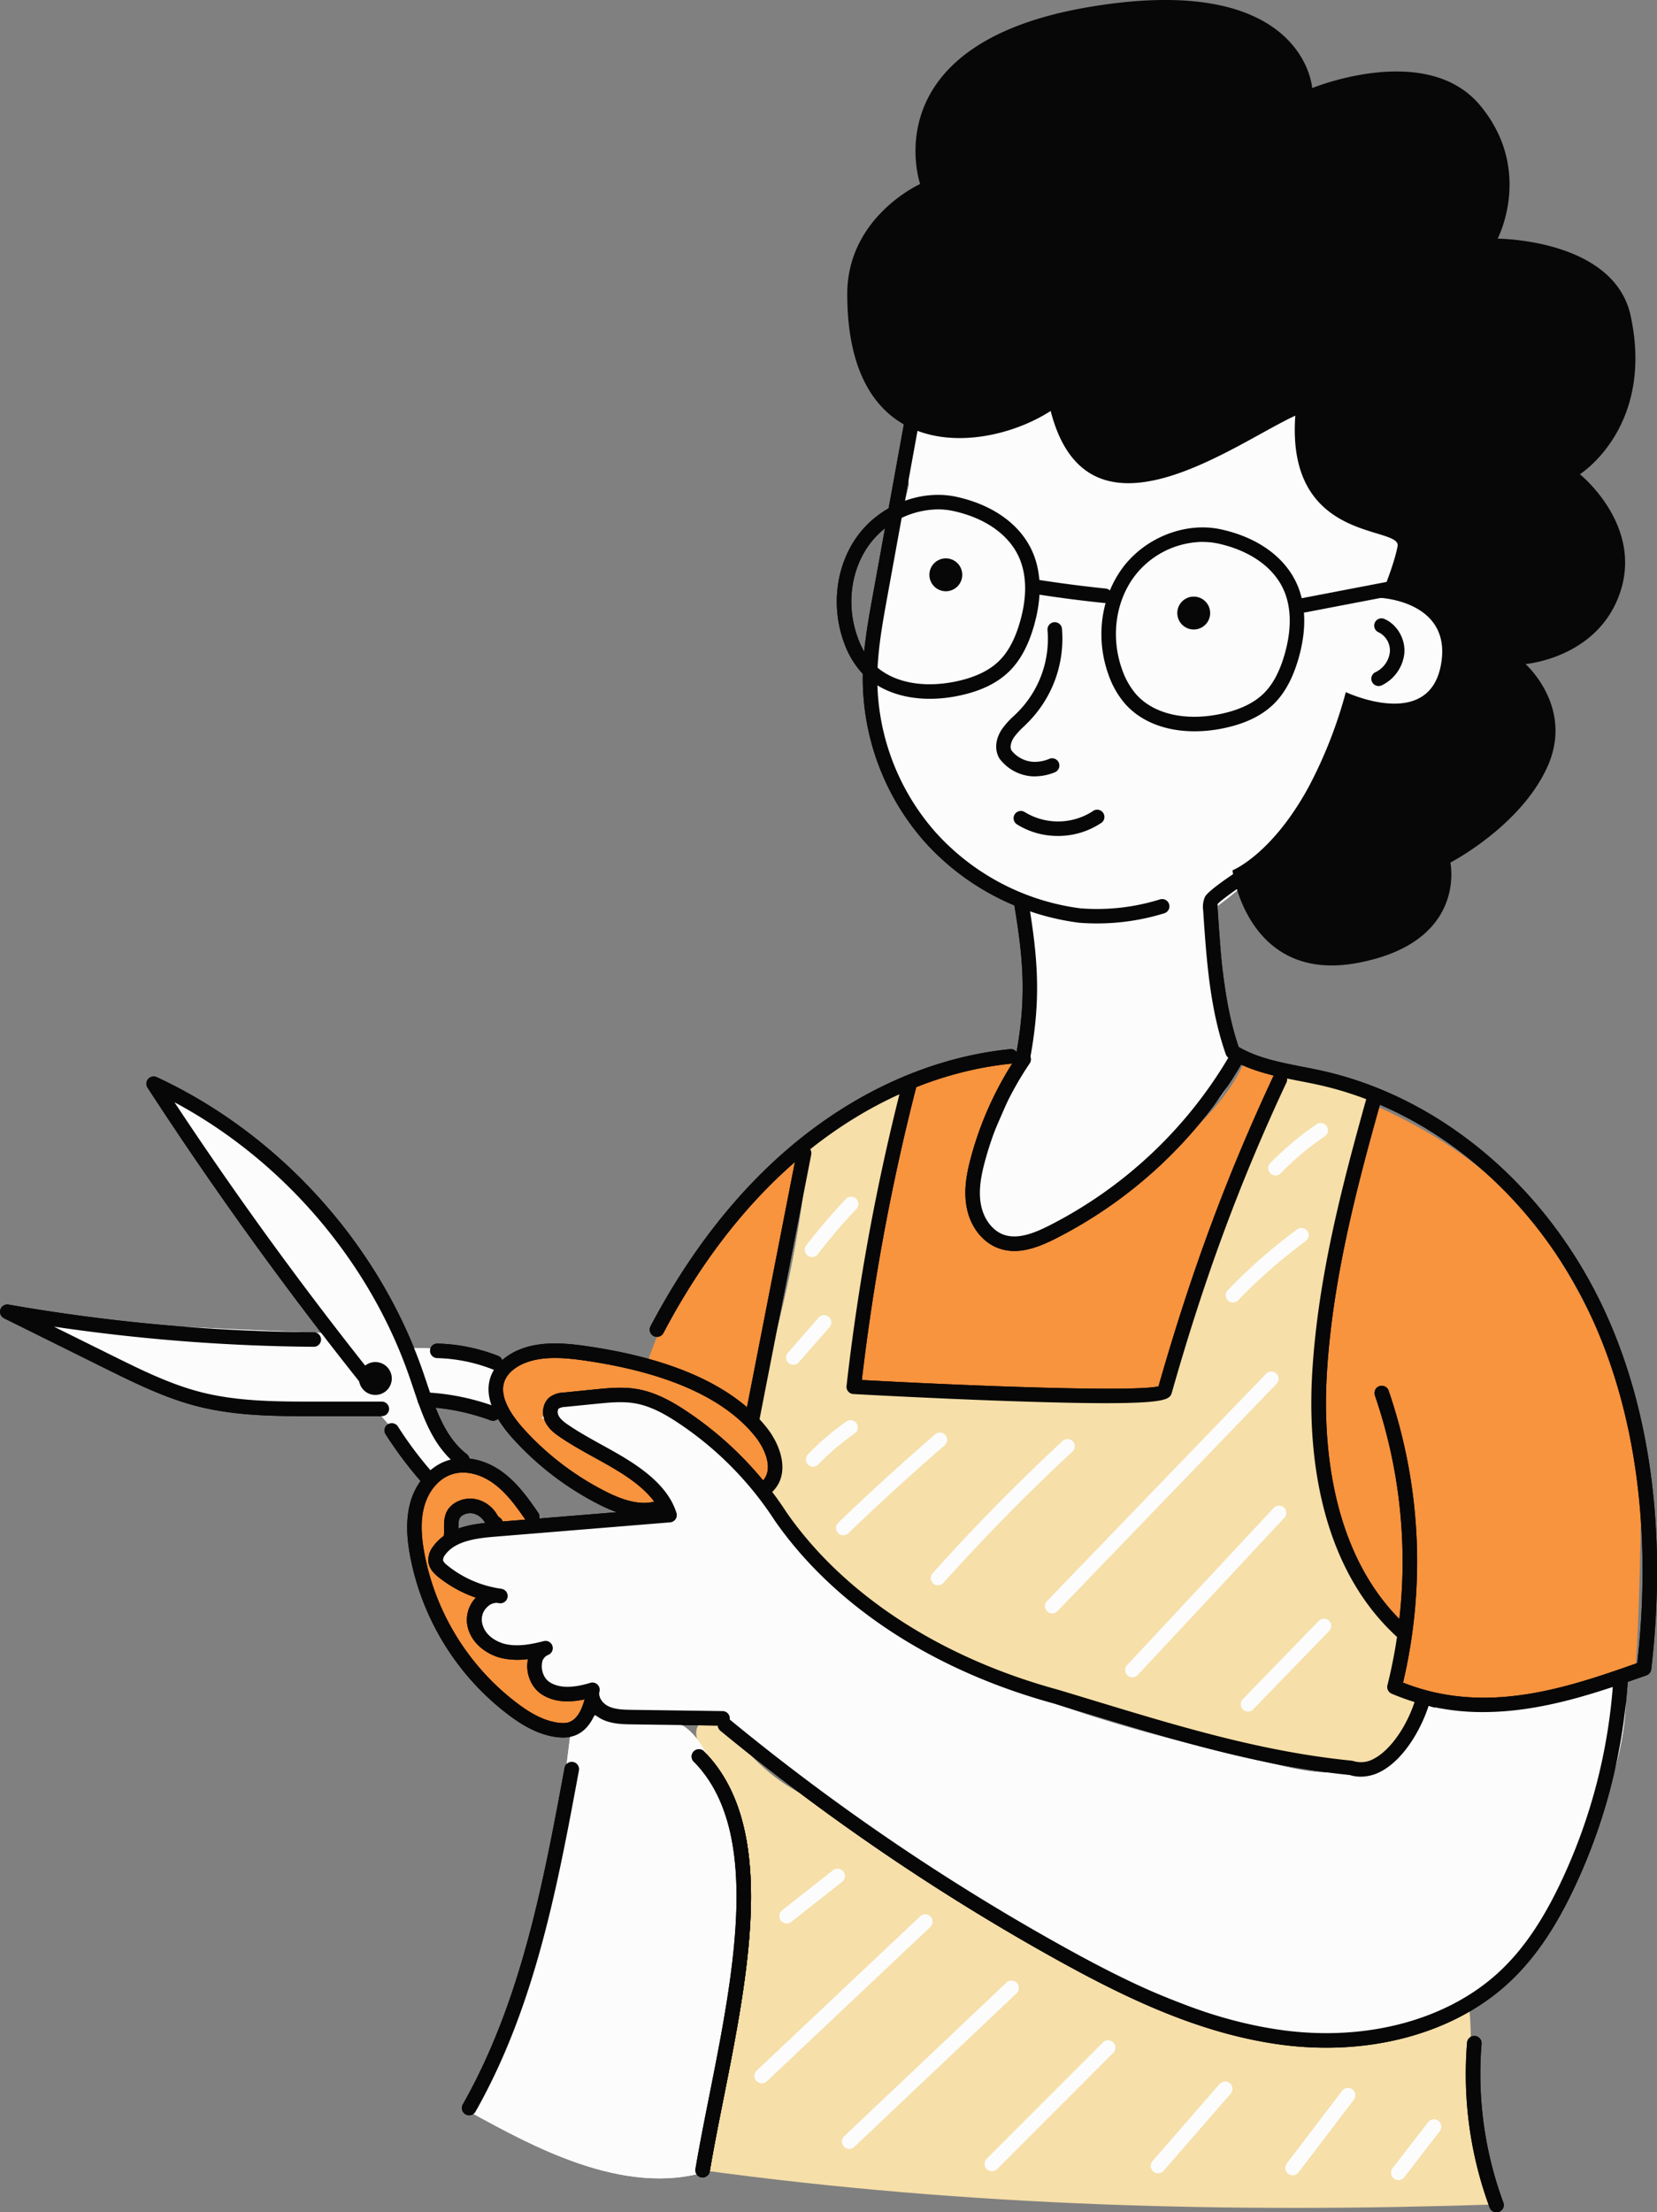 <svg xmlns="http://www.w3.org/2000/svg" width="809.24" height="1080" viewBox="0 0 809.24 1080"><rect x="0" y="0" width="809.24" height="1080" fill="#808080" stroke="none"/><g id="Слой_2" data-name="Слой 2"><g id="hairdresser_542863542"><g id="hairdresser_542863542-2" data-name="hairdresser_542863542"><path d="M496.33 435.67a162.19 162.19.0 0 1-10 115.07c-4.78 9.76-10.63 19.3-12.25 30s2.44 23.36 12.46 27.57c9.77 4.1 20.78-1.07 29.86-6.53a346 346 0 0 0 74.5-60.32c4.43-4.74 8.88-9.91 10.24-16.25.83-3.89.43-7.91.0-11.86q-3.63-35.29-7.25-70.59a168.39 168.39.0 0 0 66.34-100.93c15.3 13.44 42.84 8.07 52-10.13s-3-43.49-23-47.7c7-12.74 6.44-28.64 1.19-42.19s-14.75-25-25.14-35.16A211.84 211.84.0 0 0 542 148.36c-20.68-2.3-42.46-1.32-61 8.17-28.1 14.42-44.16 49-37 79.8-8.91 38.63-19 63.52-16.72 77.58C419.89 364.32 449.61 417.9 496.33 435.67z" fill="#fcfcfc"/><path d="M700.92 834c-.83-.65 1.28-1.44 1.46-.4.34 1.89-6.84-2.26-7.37-1.34-9.77 17-26.29 32.77-45.87 33-9 .08-18-2-26.78-4.07-41.83-9.83-83.85-19.74-123.7-35.81s-77.77-38.68-106.48-70.65c-15.52-17.28-28.24-37.14-45.61-52.55s-41.34-26.11-63.72-19.93a45.72 45.72.0 0 0-18.35 9.91c22.41 11.46 45.48 23.45 61.37 43-33.59 5.53-67.24 10.09-100.58 16.32-3.72.69-7.95 1.78-9.6 5.18a9.29 9.29.0 0 0-.36 6 18.68 18.68.0 0 0 15.92 14.14c5 1.08 9.43 2 13.89 2.87-5.88-.18-10.48 6.32-9.6 12.13s6 10.34 11.58 12.1 11.68 1.23 17.47.23a12.4 12.4.0 0 0 10 20.13c2.88-.06 5.79-1.13 8.59-.43 4.45 1.11 6.61 6 9.65 9.43 5.93 6.68 15.74 8.06 24.67 8.23A158.25 158.25.0 0 0 353 838.12c21.82 18.09 45.4 36.36 69 54.64 18.87 14.63 37.81 29.29 58.32 41.53 27.2 16.21 56.79 27.92 86.24 39.56 23.41 9.25 47.08 18.57 72 22.19s51.55 1 73-12.18c20.26-12.5 34-33.12 46.18-53.56 20.9-35 40-74.28 35.71-114.78-22 9.25-44.66 18.65-68.5 18.84C717 834.42 709 833.45 700.92 834z" fill="#fcfcfc"/><path d="M204.54 715c-6.56-9.11-12.89-18.39-22.71-28.38q-30.54-.23-61-2.34a157.43 157.43.0 0 1-23.53-2.91c-9.27-2.07-18.14-5.66-26.79-9.59A342.89 342.89.0 0 1 20.3 643.62C68.68 647 117.15 649.19 166 651c-8.31-5.83-15.15-13.47-21.71-21.22a568.15 568.15.0 0 1-66.36-97.35c53.87 25 98.41 70.39 120 125.69a151.13 151.13.0 0 1 48.81 6.7c-3.27 3-4.47 7.77-4.16 12.21s1.92 8.66 3.52 12.81l-39.41-6.39a63.21 63.21.0 0 0 17.27 28.81A13 13 0 0 1 212 719.77C207.06 719.67 202.31 716.38 204.54 715z" fill="#fcfcfc"/><path d="M279.23 841.41c-8.28 64.73-14.54 130.22-50.86 189 17.48 9.58 35.1 19.23 54.76 25.9s41.73 10.24 62.76 3.58C344.58 1037 351 1014.3 355 991.57c15.39-85.86-5.62-148.86-27.51-151.33-7.53-.85-9.73-3.82-18.1-7.86C306.15 836.09 284.82 837.24 279.23 841.41z" fill="#fcfcfc"/><path d="M218.07 716.76c-8.76 6.23-12.32 17.65-12.84 28.39-1.45 29.83 16 57.46 36.7 79 6.27 6.5 13.15 12.81 21.61 16s18.89 2.57 25.47-3.62c1.63-1.54 3.05-3.68 2.61-5.87-.5-2.42-3.14-3.85-5.6-4s-4.88.61-7.33 1c-6.1.87-12.84-1.24-16.46-6.23s-3.12-12.87 1.78-16.6c-6.07 2.52-13 3.49-19.25 1.46s-11.6-7.45-12.39-14 3.86-13.58 10.39-14.41c-5.71.62-11.63.6-17-1.42s-10.14-6.31-11.49-11.89 1.49-12.21 6.92-14.07a10.53 10.53.0 0 1 16.08-12.93c3.07 2.56 4.56 6.75 7.92 8.92 4.53 2.93 10.5 1.12 15.55-.78-3.53-9.57-9.45-18.55-18-24.07S222.29 713.76 218.07 716.76z" fill="#f8933e"/><path d="M327.56 736.14c-6.34 4.45-15 3.6-22.37 1.3-13.44-4.17-25.26-12.34-36.11-21.29-9.69-8-19-16.94-24.65-28.14-1.82-3.58-3.27-7.64-2.39-11.57s3.92-7 6.83-9.76 6-5.8 9.81-7.49a30.17 30.17.0 0 1 11.23-2.13c30.73-1.2 60 13 85.7 29.86 6.59 4.32 13.22 9 17.43 15.67s5.45 15.78 1 22.29a1.64 1.64.0 0 1-.68.65c-.59.21-1.18-.28-1.62-.72-13.27-13.59-27.59-26.6-44.68-34.89s-37.43-11.4-55.22-4.77a7.76 7.76.0 0 0-3.19 1.86 5.55 5.55.0 0 0-.44 6 14.07 14.07.0 0 0 4.31 4.65c8.65 6.69 18.72 11.27 28.27 16.61S319.71 726 327.56 736.14z" fill="#f8933e"/><path d="M369.76 683.79c5.88-24.87 11.17-50 15.87-75.17 2.31-12.37 5.26-24.62 7.59-37 .89-4.77 1.62-9.67 2.47-14.56-3.22 2.33-6.4 4.72-9.49 7.23A219.86 219.86.0 0 0 315 668.74c21-.33 38.34 13 54.67 27.16.32-2.16.7-4.31 1.06-6.47A6.75 6.75.0 0 1 369.76 683.79z" fill="#f8933e"/><path d="M608.55 516.54c-8 18.91-22.39 32.59-37.09 45a516 516 0 0 1-46.21 34.63c-9.94 6.63-22.06 13.14-33.27 9-8.22-3.05-13.6-11.43-15.16-20.06s.11-17.52 2.41-26c4.36-16 11.1-31.67 21.59-44.57a229.9 229.9.0 0 0-55.34 15c-1.53 12.34-5.66 24.83-8.27 36.66-3.31 15-6.12 30.14-8.87 45.25-3.84 21.07-8 42.3-9.43 63.69 25.36 2.09 50.74 4.05 76.17 5.21l4.52.19c11.1.16 22.2.34 33.3.61a229.5 229.5.0 0 1 32 .41 1062.68 1062.68.0 0 1 57.46-153.29 9.28 9.28.0 0 1 7-4.93C622.4 520.92 615.46 518.68 608.55 516.54z" fill="#f8933e"/><path d="M799 7e2c-3.18-16.94-10.15-32.92-17.59-48.47-10.8-22.56-22.88-44.85-39.67-63.4-18.88-20.86-42.65-35.8-68.32-47.6-9.86 30.18-19.61 61-26.45 92.23-.84 15.08-1.31 30.21-1.83 45.34-.4 11.76-.7 23.6-.29 35.39 1.56 9.68 3.3 19.32 5.46 28.91A151 151 0 0 0 663 777.82c4.13 8.17 11.3 14.31 15.95 22a7.68 7.68.0 0 1 5.63 7.23 115.79 115.79.0 0 1-1.67 18c17.48 8.4 37.78 9.85 57 7.18 20.21-2.81 39.58-9.78 58.77-16.7 1.59-21.78 2.09-45.11 2.58-68.44C801.62 731.37 801.94 715.5 799 7e2z" fill="#f8933e"/><path d="M342.72 1059.42q6.84-34.45 13.69-68.91c4.44-22.35 8.9-44.91 8.6-67.7s-5.74-46.14-19.39-64.4c-3.89-5.2-8.33-12.89-3.54-17.28 5.21-4.77 12.88 1.72 17.25 7.28 11 14 25.18 25.74 42.32 31.63l69.42 44.76c37.34 24.08 75.28 48.44 117.72 61.57s90.73 13.82 128.59-8.14c1.82 17 .5 34.15 1.15 51.23s3.45 34.64 13.11 46.67C602.64 1080.43 473.38 1077.29 342.72 1059.42z" fill="#f6dfa8"/><path d="M454.08 341.14c-14 0-26.15-4.7-33.86-13.45a44.24 44.24.0 0 1-8.05-14.1c-6.42-17.64-3.89-37.54 6.61-51.92 11-15.11 31-23 48.48-19.1h0c19.53 4.31 33.51 15.41 38.36 30.44 3.07 9.55 2.81 20.63-.78 32.92-2.78 9.53-6.71 16.68-12 21.86-6 5.83-14.14 9.73-25 11.93A69.54 69.54.0 0 1 454.08 341.14zm4-92.47a42.46 42.46.0 0 0-33.54 17.18c-9.13 12.5-11.31 29.86-5.68 45.31A36.91 36.91.0 0 0 425.55 323c8.44 9.58 23.71 13.23 40.86 9.76 9.35-1.89 16.57-5.27 21.45-10.05 4.41-4.3 7.74-10.44 10.17-18.77 3.19-10.91 3.47-20.58.83-28.75-4.05-12.58-16.13-21.94-33.13-25.69h0A35.26 35.26.0 0 0 458.06 248.67z" fill="#070707"/><path d="M583.3 357c-14 0-26.15-4.69-33.86-13.45a43.65 43.65.0 0 1-8.05-14.1C535 311.84 537.5 292 548 277.56c11-15.11 31-23 48.47-19.1h0c19.54 4.32 33.52 15.41 38.37 30.45 3.07 9.55 2.81 20.62-.78 32.92-2.79 9.53-6.72 16.68-12 21.86-6 5.83-14.14 9.73-25 11.92A68.8 68.8.0 0 1 583.3 357zm4-92.46a42.47 42.47.0 0 0-33.55 17.18c-9.13 12.5-11.3 29.86-5.67 45.31a36.67 36.67.0 0 0 6.71 11.83c8.44 9.59 23.71 13.24 40.85 9.77 9.36-1.89 16.58-5.27 21.46-10.05 4.41-4.3 7.73-10.45 10.17-18.77 3.18-10.91 3.46-20.58.83-28.75-4.05-12.58-16.13-21.94-33.14-25.7h0A35.79 35.79.0 0 0 587.28 264.57z" fill="#070707"/><path d="M535.67 450.8c-2.93.0-5.85-.11-8.75-.35a122.4 122.4.0 0 1-75.49-39.67 120.79 120.79.0 0 1-30.07-80.07c.1-13.65 2.55-27.13 4.92-40.18l16.26-89.46a3.55 3.55.0 0 1 7 1.27L433.26 291.8c-2.31 12.75-4.71 25.93-4.8 39a113.56 113.56.0 0 0 28.28 75.31 115.11 115.11.0 0 0 70.9 37.32 103.52 103.52.0 0 0 38.73-4.32 3.55 3.55.0 1 1 2.12 6.77A111 111 0 0 1 535.67 450.8z" fill="#070707"/><path d="M499.7 519.24a3.56 3.56.0 0 1-3.49-4.19c5.08-27.7 3.74-46-1-74.13a3.54 3.54.0 1 1 7-1.17c4.75 28.37 6.19 48 .95 76.58A3.55 3.55.0 0 1 499.7 519.24z" fill="#070707"/><path d="M673.26 334.9a3.55 3.55.0 0 1-1.55-6.74 12.45 12.45.0 0 0 7.06-9.77 9.93 9.93.0 0 0-5.43-9.69 3.55 3.55.0 1 1 2.85-6.5c6.2 2.72 10.26 9.79 9.65 16.81a19.67 19.67.0 0 1-11 15.54A3.5 3.5.0 0 1 673.26 334.9z" fill="#070707"/><path d="M724.41 835.8a112.14 112.14.0 0 1-44.81-9 3.53 3.53.0 0 1-2-4.13 249.91 249.91.0 0 0-6.18-141.6 3.55 3.55.0 0 1 6.7-2.33 257.16 257.16.0 0 1 7.09 142.68c40.39 16 79.58 2.74 114.41-9.55 7.26-64.88-.94-124.26-23.77-171.88-27.15-56.6-76.23-97.82-131.28-110.24-3.24-.72-6.51-1.37-9.79-2-11.82-2.32-24-4.72-34.64-11.23a3.58 3.58.0 0 1-1.49-1.85c-7.85-22.31-9.48-46.7-11.06-70.29a12.12 12.12.0 0 1 .91-6.59c1.65-3.2 15.24-12.13 16.19-12.6a3.55 3.55.0 1 1 3.18 6.34c-1.62.84-11.36 7.76-13.12 9.67a8.51 8.51.0 0 0-.08 2.7c1.52 22.69 3.09 46.13 10.26 67.21 9.26 5.37 19.94 7.46 31.21 9.68 3.35.65 6.69 1.31 10 2.05 57.15 12.9 108 55.55 136.11 114.1 23.67 49.36 32 110.89 24.17 178a3.54 3.54.0 0 1-2.34 2.93C780.51 826.15 753.18 835.8 724.41 835.8z" fill="#070707"/><path d="M505.42 379c-.37.0-.73.0-1.1.0a21.72 21.72.0 0 1-16.18-8.66c-2.52-4.12-2.05-9.45 1.06-14.18a38.57 38.57.0 0 1 6-6.71c.64-.62 1.28-1.23 1.9-1.85a50.79 50.79.0 0 0 14.48-40 3.54 3.54.0 0 1 7.06-.64 58 58 0 0 1-16.51 45.62c-.67.67-1.35 1.32-2 2a33.44 33.44.0 0 0-5 5.47c-1.28 1.95-2.12 4.67-1.11 6.34a14.69 14.69.0 0 0 10.66 5.52 18.4 18.4.0 0 0 7.93-1.52 3.55 3.55.0 0 1 2.68 6.57A26.14 26.14.0 0 1 505.42 379z" fill="#070707"/><path d="M516.66 408.09a37.49 37.49.0 0 1-20-5.65 3.55 3.55.0 1 1 3.8-6 31.19 31.19.0 0 0 33.07-.33A3.55 3.55.0 1 1 537.4 402 37.65 37.65.0 0 1 516.66 408.09z" fill="#070707"/><path d="M539.65 294.37h-.37c-11.26-1.16-22.64-2.64-33.82-4.4a3.55 3.55.0 1 1 1.1-7c11.06 1.74 22.31 3.21 33.45 4.35a3.55 3.55.0 0 1-.36 7.08z" fill="#070707"/><path d="M647.7 999.65a166.88 166.88.0 0 1-22.59-1.55c-40.42-5.53-77.23-23.71-111-42.52A1095 1095 0 0 1 351.79 844.84a3.55 3.55.0 0 1 4.51-5.48 1087.49 1087.49.0 0 0 161.29 110c33.14 18.48 69.22 36.32 108.48 41.69 41.9 5.73 82-5.29 107.2-29.48 11.32-10.86 20.82-25 29.87-44.53a271.78 271.78.0 0 0 24.77-97.3 3.55 3.55.0 1 1 7.08.45A278.83 278.83.0 0 1 769.58 920c-9.44 20.35-19.42 35.18-31.4 46.67C716 988 683.28 999.65 647.7 999.65z" fill="#070707"/><path d="M664.57 867.34a18.57 18.57.0 0 1-5.43-.82c-44.12-4.46-84.51-16.72-127.26-29.7l-17.16-5.19c-59-16.09-107.46-47.82-136.35-89.32a165.08 165.08.0 0 0-47.18-47.7c-5.93-3.92-13.05-8.11-20.94-9.5-6.16-1.09-12.71-.43-19.05.2l-15 1.5a7.68 7.68.0 0 0-3.22.75c-.73.57-.83 2.23-.2 3.49.92 1.86 3 3.37 4.87 4.65 5.12 3.47 10.7 6.56 16.1 9.55 4.39 2.42 8.92 4.92 13.26 7.66 13 8.21 20.45 16.37 23.36 25.68a3.54 3.54.0 0 1-3.1 4.59l-85.58 7c-9.2.75-19.43 2.11-24.31 8.9a4.14 4.14.0 0 0-1 2.55c.14 1 1.74 2.28 2.35 2.77a53.61 53.61.0 0 0 24.78 11 13 13 0 0 1 1.5.24 3.55 3.55.0 0 1-1.28 7l-1.08-.16a6.39 6.39.0 0 0-4.46 1.82 8.81 8.81.0 0 0-3 7.3c.74 5.8 6.44 9.73 11.41 10.94 6.25 1.51 13.15.13 19.08-1.42a3.55 3.55.0 0 1 2 6.79 4.83 4.83.0 0 0-3 4.25c-.48 3.4 1 7.13 3.51 8.86 4.45 3.07 11.21 3.24 20.1.51a3.55 3.55.0 0 1 4.47 4.33c-.73 2.65 1.6 5.7 4.18 7 3.41 1.73 7.87 1.79 11.81 1.85l44.17.61a3.55 3.55.0 1 1-.1 7.1l-44.17-.62c-4.48-.06-10.05-.14-14.92-2.61a15.41 15.41.0 0 1-7.89-9.68c-9 2-16.16 1.15-21.68-2.66-4.67-3.22-7.35-9.67-6.51-15.68.06-.43.13-.84.22-1.25a36 36 0 0 1-13-.5c-7.5-1.81-15.6-7.75-16.78-16.93a15.76 15.76.0 0 1 4.3-12.55 60.79 60.79.0 0 1-18.21-10c-2.05-1.64-4.46-3.95-4.94-7.29a10.57 10.57.0 0 1 2.31-7.7c6.65-9.25 18.71-11 29.49-11.84l80.7-6.56c-3.23-6-9.36-11.78-18.58-17.59-4.17-2.64-8.61-5.09-12.91-7.46-5.54-3.07-11.27-6.23-16.66-9.9-2.62-1.77-5.55-3.95-7.24-7.36-2.16-4.35-1.2-9.62 2.23-12.26a12.71 12.71.0 0 1 6.84-2.19l15-1.5c6.82-.68 13.87-1.39 21-.13 9.22 1.63 17.46 6.5 23.61 10.57a172 172 0 0 1 49.16 49.67c27.87 40 74.92 70.77 132.41 86.45 5.88 1.76 11.6 3.5 17.27 5.22 42.53 12.91 82.71 25.11 126.28 29.46a3.42 3.42.0 0 1 .77.17 12.68 12.68.0 0 0 10.17-1.19c8.22-4.33 16.63-16.62 20.44-29.88a3.55 3.55.0 1 1 6.82 2c-3.64 12.66-12.45 28.14-24 34.2A21.17 21.17.0 0 1 664.57 867.34z" fill="#070707"/><path d="M275.17 848.22h-.73c-10.68-.4-20-6.48-26-11a126.85 126.85.0 0 1-48.21-78c-1.21-6.63-2.48-16.54.26-26.07 2.8-9.71 9.71-17.43 18-20.14s18.57-.6 27.11 5.76c7.45 5.55 12.73 13.18 17.39 19.92a3.55 3.55.0 0 1-5.84 4c-4.34-6.29-9.27-13.42-15.79-18.27-6.69-5-14.42-6.74-20.67-4.7s-11.24 7.87-13.4 15.36c-1.78 6.16-1.81 13.42-.1 22.83a119.66 119.66.0 0 0 45.48 73.64c5.3 4 13.34 9.28 22 9.61 3.48.13 8.45-1.09 11.23-13.14a3.55 3.55.0 0 1 6.91 1.59C290 841.94 284.06 848.21 275.17 848.22z" fill="#070707"/><path d="M229.1 1032.65a3.45 3.45.0 0 1-1.74-.47 3.54 3.54.0 0 1-1.34-4.83C254.6 976.94 265.35 919 275.74 863a3.55 3.55.0 0 1 7 1.3c-10.5 56.61-21.36 115.16-50.53 166.6A3.54 3.54.0 0 1 229.1 1032.65z" fill="#070707"/><path d="M314.56 740.76c-6.53.0-14.09-2.21-22.59-6.61a145.58 145.58.0 0 1-42-32.44c-9.95-11.28-13.4-21.33-10.26-29.85 2.76-7.47 11-13.29 21.55-15.2 9.26-1.68 18.92-.47 27.24.79 40.76 6.17 69.55 19.29 85.57 39 7.92 9.74 12.07 24 2.47 32.42a3.55 3.55.0 1 1-4.67-5.35c6.05-5.28 2.53-15.41-3.31-22.59-14.87-18.29-42.17-30.56-81.12-36.46-7.76-1.17-16.72-2.3-24.92-.82s-14.26 5.56-16.15 10.67c-2.17 5.89.83 13.53 8.92 22.71a138.32 138.32.0 0 0 40 30.83c10.62 5.5 19.14 7.11 25.33 4.8a3.55 3.55.0 0 1 2.48 6.65A24.1 24.1.0 0 1 314.56 740.76z" fill="#070707"/><path d="M225.77 716.24a3.47 3.47.0 0 1-2.15-.73c-12.23-9.38-17.21-24.16-22-38.46q-.85-2.53-1.71-5C180.34 615.55 138 566.33 85.21 538.1 115.89 584.53 149 630 183.68 673.36a3.55 3.55.0 1 1-5.54 4.43c-37.58-47-73.27-96.36-106.07-146.79a3.55 3.55.0 0 1 4.47-5.16C136.39 553.58 185 607.35 206.59 669.69c.58 1.68 1.16 3.39 1.73 5.1 4.48 13.29 9.11 27 19.62 35.09a3.55 3.55.0 0 1-2.17 6.36z" fill="#070707"/><path d="M242 668.78a3.44 3.44.0 0 1-1.3-.24A79.89 79.89.0 0 0 213.47 663a3.55 3.55.0 0 1 .19-7.1 87.17 87.17.0 0 1 29.58 6 3.55 3.55.0 0 1-1.29 6.85z" fill="#070707"/><path d="M186.44 691.35H153.83c-19 0-38.73.0-57.75-4.92-15.54-4-30-11.15-43.93-18L2 643.56a3.55 3.55.0 0 1 2.18-6.68 905.09 905.09.0 0 0 149.06 13.49 3.55 3.55.0 0 1 0 7.1h0a913.75 913.75.0 0 1-126.95-9.84L55.29 662c13.64 6.74 27.73 13.71 42.57 17.54 18.14 4.69 37.37 4.69 56 4.69h32.61a3.55 3.55.0 0 1 0 7.1z" fill="#070707"/><path d="M209.89 726.28a3.54 3.54.0 0 1-2.64-1.18 192.81 192.81.0 0 1-18.91-24.89 3.55 3.55.0 1 1 6-3.81 185.75 185.75.0 0 0 18.21 24 3.55 3.55.0 0 1-2.64 5.92z" fill="#070707"/><path d="M240.78 693.58a3.51 3.51.0 0 1-1.23-.22 107.74 107.74.0 0 0-32.38-6.55 3.55 3.55.0 0 1 .33-7.09 114.46 114.46.0 0 1 34.5 7 3.54 3.54.0 0 1-1.22 6.87z" fill="#070707"/><path d="M220.28 753.78h-.45a3.55 3.55.0 0 1-3.07-4 24.83 24.83.0 0 0 .1-3.41c0-3-.08-6.48 2-9.56a11.28 11.28.0 0 1 3.36-3.14 14.15 14.15.0 0 1 11.16-1.56 15.84 15.84.0 0 1 8.86 6.49l.49.76a6.45 6.45.0 0 0 .92 1.27 3.55 3.55.0 0 1-3.1 6.39 9.51 9.51.0 0 1-3.83-3.89l-.38-.6a8.71 8.71.0 0 0-4.83-3.57 7.12 7.12.0 0 0-5.55.74 4.28 4.28.0 0 0-1.26 1.14c-.84 1.22-.82 3.18-.79 5.44a33 33 0 0 1-.16 4.4A3.56 3.56.0 0 1 220.28 753.78z" fill="#070707"/><path d="M320.84 652.64a3.54 3.54.0 0 1-3.13-5.2c19.48-36.93 43.35-67.15 70.94-89.82 31.73-26 68-41.78 104.79-45.46a3.55 3.55.0 0 1 .71 7.06c-35.43 3.54-70.36 18.72-101 43.89C366.29 585.17 343 614.66 324 650.75A3.54 3.54.0 0 1 320.84 652.64z" fill="#070707"/><path d="M343.15 1062.94a4 4 0 0 1-.6.0 3.56 3.56.0 0 1-2.91-4.09c1.9-11.27 4.25-23.13 6.75-35.67 12.09-60.85 25.81-129.82-7.79-163.41a3.55 3.55.0 0 1 5-5c36.28 36.28 22.17 107.22 9.73 169.81-2.49 12.49-4.83 24.3-6.71 35.47A3.55 3.55.0 0 1 343.15 1062.94z" fill="#070707"/><path d="M343.15 1062.94a4 4 0 0 1-.6.0 3.56 3.56.0 0 1-2.91-4.09c1.9-11.27 4.25-23.13 6.75-35.67 12.09-60.85 25.81-129.82-7.79-163.41a3.55 3.55.0 0 1 5-5c36.28 36.28 22.17 107.22 9.73 169.81-2.49 12.49-4.83 24.3-6.71 35.47A3.55 3.55.0 0 1 343.15 1062.94z" fill="#070707"/><path d="M730.83 1080a3.55 3.55.0 0 1-3.33-2.31 188.09 188.09.0 0 1-11-80.67 3.55 3.55.0 0 1 7.07.59 181 181 0 0 0 10.62 77.61 3.54 3.54.0 0 1-3.32 4.78z" fill="#070707"/><path d="M636.56 299a3.55 3.55.0 0 1-.67-7l55-10.54a3.55 3.55.0 1 1 1.33 7L637.28 299A3.88 3.88.0 0 1 636.56 299z" fill="#070707"/><path d="M495.42 610.7a22.55 22.55.0 0 1-7.66-1.3c-7.94-2.85-14-10.63-15.71-20.31-1.55-8.61.26-17.19 2.23-24.44A166.15 166.15.0 0 1 497 515.13a3.55 3.55.0 0 1 5.88 4 158.74 158.74.0 0 0-21.75 47.4c-1.77 6.49-3.4 14.1-2.1 21.32s5.65 12.92 11.12 14.89C497 605.18 505 602 512 598.5a214.77 214.77.0 0 0 88.57-83.3 3.55 3.55.0 1 1 6.14 3.56 222 222 0 0 1-91.53 86.08C509.11 607.87 502.31 610.7 495.42 610.7z" fill="#070707"/><path d="M684.2 799.62a3.52 3.52.0 0 1-2.4-.94c-40.07-37-42.85-96.34-40.95-128.39C643.6 624 655.34 579.09 667.12 537A3.55 3.55.0 1 1 674 539c-11.68 41.68-23.31 86.19-26 131.76-1.84 30.8.75 87.7 38.67 122.76a3.55 3.55.0 0 1-2.41 6.15z" fill="#070707"/><path d="M367.47 695.39a3.21 3.21.0 0 1-.68-.07 3.53 3.53.0 0 1-2.8-4.16l25.19-128.87a3.55 3.55.0 1 1 7 1.37L371 692.52A3.55 3.55.0 0 1 367.47 695.39z" fill="#070707"/><path d="M540.06 685c-11.39.0-26.93-.32-48.2-1.06-37.27-1.29-74.73-3.38-75.1-3.4a3.53 3.53.0 0 1-3.33-3.94 1081.37 1081.37.0 0 1 27.28-148.07 3.55 3.55.0 1 1 6.87 1.77A1076.15 1076.15.0 0 0 420.91 673.7c52.43 2.87 133.43 6 144.88 3.06 16-55.92 33.31-102.68 56-151.18a3.55 3.55.0 1 1 6.43 3c-22.69 48.47-40 95.2-56 151.53C571.21 682.78 570.35 685 540.06 685z" fill="#070707"/><path d="M513.86 787.63a3.55 3.55.0 0 1-2.55-6L618.45 670.51a3.55 3.55.0 0 1 5.11 4.92L516.42 786.54A3.57 3.57.0 0 1 513.86 787.63z" fill="#fcfcfc"/><path d="M553.06 818.86a3.56 3.56.0 0 1-2.6-6l71.65-76.8a3.55 3.55.0 0 1 5.19 4.84l-71.65 76.8A3.53 3.53.0 0 1 553.06 818.86z" fill="#fcfcfc"/><path d="M609.48 835.52a3.55 3.55.0 0 1-2.55-6l37-38.13a3.55 3.55.0 1 1 5.09 4.94l-37 38.13A3.57 3.57.0 0 1 609.48 835.52z" fill="#fcfcfc"/><path d="M384.21 938.93A3.54 3.54.0 0 1 382 932.6l24.74-19.44a3.55 3.55.0 1 1 4.38 5.58L386.4 938.18A3.52 3.52.0 0 1 384.21 938.93z" fill="#fcfcfc"/><path d="M372.05 1016.94a3.55 3.55.0 0 1-2.43-6.13l79.7-75.17a3.55 3.55.0 1 1 4.87 5.16L374.49 1016A3.53 3.53.0 0 1 372.05 1016.94z" fill="#fcfcfc"/><path d="M414.78 1049a3.54 3.54.0 0 1-2.44-6.12L491.45 968a3.55 3.55.0 1 1 4.88 5.15L417.22 1048A3.55 3.55.0 0 1 414.78 1049z" fill="#fcfcfc"/><path d="M484.44 1059.89a3.5 3.5.0 0 1-2.51-1 3.54 3.54.0 0 1 0-5l56.94-57a3.55 3.55.0 0 1 5 5l-56.94 57A3.54 3.54.0 0 1 484.44 1059.89z" fill="#fcfcfc"/><path d="M565.59 1060.89a3.55 3.55.0 0 1-2.68-5.88l32.71-37.59a3.55 3.55.0 1 1 5.36 4.66l-32.71 37.59A3.55 3.55.0 0 1 565.59 1060.89z" fill="#fcfcfc"/><path d="M631.31 1061.87a3.54 3.54.0 0 1-2.82-5.7l27-35.46a3.55 3.55.0 1 1 5.65 4.3l-27 35.47A3.56 3.56.0 0 1 631.31 1061.87z" fill="#fcfcfc"/><path d="M682.94 1064.23a3.55 3.55.0 0 1-2.81-5.71l17.27-22.37a3.55 3.55.0 1 1 5.61 4.34l-17.26 22.36A3.53 3.53.0 0 1 682.94 1064.23z" fill="#fcfcfc"/><path d="M458.13 773.91a3.54 3.54.0 0 1-2.64-5.91C475.58 745.59 497 723.85 519 703.38a3.55 3.55.0 0 1 4.82 5.21c-21.9 20.31-43.12 41.89-63.07 64.14A3.51 3.51.0 0 1 458.13 773.91z" fill="#fcfcfc"/><path d="M602.13 635.88a3.55 3.55.0 0 1-2.55-6 264.89 264.89.0 0 1 34-29.8 3.55 3.55.0 0 1 4.2 5.72 259.4 259.4.0 0 0-33.12 29A3.57 3.57.0 0 1 602.13 635.88z" fill="#fcfcfc"/><path d="M622.89 573.83a3.54 3.54.0 0 1-2.54-6 148.09 148.09.0 0 1 22.65-19 3.55 3.55.0 0 1 4 5.87 140.17 140.17.0 0 0-21.55 18.09A3.57 3.57.0 0 1 622.89 573.83z" fill="#fcfcfc"/><path d="M411.84 749.47a3.55 3.55.0 0 1-2.46-6.11c15.35-14.75 31.29-29.28 47.38-43.2a3.55 3.55.0 0 1 4.64 5.37c-16 13.83-31.84 28.28-47.1 43A3.56 3.56.0 0 1 411.84 749.47z" fill="#fcfcfc"/><path d="M397.11 716a3.55 3.55.0 0 1-2.55-6 128.1 128.1.0 0 1 18.81-16.06 3.54 3.54.0 1 1 4.06 5.81 122.47 122.47.0 0 0-17.77 15.17A3.49 3.49.0 0 1 397.11 716z" fill="#fcfcfc"/><path d="M387.45 666.25a3.55 3.55.0 0 1-2.67-5.88l15-17.13a3.55 3.55.0 0 1 5.34 4.68l-15 17.12A3.53 3.53.0 0 1 387.45 666.25z" fill="#fcfcfc"/><path d="M396.57 613.68a3.54 3.54.0 0 1-2.81-5.71 293.78 293.78.0 0 1 19.34-22.66 3.54 3.54.0 1 1 5.15 4.87 285.86 285.86.0 0 0-18.86 22.12A3.54 3.54.0 0 1 396.57 613.68z" fill="#fcfcfc"/><path d="M496.33 435.67a162.19 162.19.0 0 1-10 115.07c-4.78 9.76-10.63 19.3-12.25 30s2.44 23.36 12.46 27.57c9.77 4.1 20.78-1.07 29.86-6.53a346 346 0 0 0 74.5-60.32c4.43-4.74 8.88-9.91 10.24-16.25.83-3.89.43-7.91.0-11.86q-3.63-35.29-7.25-70.59a168.39 168.39.0 0 0 66.34-100.93c15.3 13.44 42.84 8.07 52-10.13s-3-43.49-23-47.7c7-12.74 6.44-28.64 1.19-42.19s-14.75-25-25.14-35.16A211.84 211.84.0 0 0 542 148.36c-20.68-2.3-42.46-1.32-61 8.17-28.1 14.42-44.16 49-37 79.8-8.91 38.63-19 63.52-16.72 77.58C419.89 364.32 449.61 417.9 496.33 435.67z" fill="#fcfcfc"/><path d="M700.92 834c-.83-.65 1.28-1.44 1.46-.4.34 1.89-6.84-2.26-7.37-1.34-9.77 17-26.29 32.77-45.87 33-9 .08-18-2-26.78-4.07-41.83-9.83-83.85-19.74-123.7-35.81s-77.77-38.68-106.48-70.65c-15.52-17.28-28.24-37.14-45.61-52.55s-41.34-26.11-63.72-19.93a45.72 45.72.0 0 0-18.35 9.91c22.41 11.46 45.48 23.45 61.37 43-33.59 5.53-67.24 10.09-100.58 16.32-3.72.69-7.95 1.78-9.6 5.18a9.29 9.29.0 0 0-.36 6 18.68 18.68.0 0 0 15.92 14.14c5 1.08 9.43 2 13.89 2.87-5.88-.18-10.48 6.32-9.6 12.13s6 10.34 11.58 12.1 11.68 1.23 17.47.23a12.4 12.4.0 0 0 10 20.13c2.88-.06 5.79-1.13 8.59-.43 4.45 1.11 6.61 6 9.65 9.43 5.93 6.68 15.74 8.06 24.67 8.23A158.25 158.25.0 0 0 353 838.12c21.82 18.09 45.4 36.36 69 54.64 18.87 14.63 37.81 29.29 58.32 41.53 27.2 16.21 56.79 27.92 86.24 39.56 23.41 9.25 47.08 18.57 72 22.19s51.55 1 73-12.18c20.26-12.5 34-33.12 46.18-53.56 20.9-35 40-74.28 35.71-114.78-22 9.25-44.66 18.65-68.5 18.84C717 834.42 709 833.45 700.92 834z" fill="#fcfcfc"/><path d="M204.54 715c-6.56-9.11-12.89-18.39-22.71-28.38q-30.54-.23-61-2.34a157.43 157.43.0 0 1-23.53-2.91c-9.27-2.07-18.14-5.66-26.79-9.59A342.89 342.89.0 0 1 20.3 643.62C68.68 647 117.15 649.19 166 651c-8.31-5.83-15.15-13.47-21.71-21.22a568.15 568.15.0 0 1-66.36-97.35c53.87 25 98.41 70.39 120 125.69a151.13 151.13.0 0 1 48.81 6.7c-3.27 3-4.47 7.77-4.16 12.21s1.92 8.66 3.52 12.81l-39.41-6.39a63.21 63.21.0 0 0 17.27 28.81A13 13 0 0 1 212 719.77C207.06 719.67 202.31 716.38 204.54 715z" fill="#fcfcfc"/><path d="M279.23 841.41c-8.28 64.73-14.54 130.22-50.86 189 17.48 9.58 35.1 19.23 54.76 25.9s41.73 10.24 62.76 3.58C344.58 1037 351 1014.3 355 991.57c15.39-85.86-5.62-148.86-27.51-151.33-7.53-.85-9.73-3.82-18.1-7.86C306.15 836.09 284.82 837.24 279.23 841.41z" fill="#fcfcfc"/><path d="M365.15 695.27A543.34 543.34.0 0 0 394 568.1c.28-2.74.58-5.6 2.06-7.93a17.46 17.46.0 0 1 5.05-4.58q20.85-14.36 43-26.75a987.9 987.9.0 0 0-24.37 146.73c49.5.83 99 3.06 146.73 5.14Q594.24 600.49 627.16 522c11.77 2.09 30.82 6.47 42.67 11.88.1 31.21-13.92 60.79-19.28 91.53s-9.53 62.23-4.67 93.06 19.91 61.29 42.53 79.57l-6.18 25a15.28 15.28.0 0 1 14.43 6.38l-14.57 21c-2.75 4-5.57 8-9.46 10.83s-9.1 4.32-16.23 2c-36.93-.75-72.89-11.25-108.12-22.34-33.77-10.62-67.59-22-98.44-39.32S391 760.29 373.76 729.36c5.81-3.14 7.38-11.19 5.24-17.43S372 700.84 365.15 695.27z" fill="#f6dfa8"/><path d="M454.08 341.14c-14 0-26.15-4.7-33.86-13.45a44.24 44.24.0 0 1-8.05-14.1c-6.42-17.64-3.89-37.54 6.61-51.92 11-15.11 31-23 48.48-19.1h0c19.53 4.31 33.51 15.41 38.36 30.44 3.07 9.55 2.81 20.63-.78 32.92-2.78 9.53-6.71 16.68-12 21.86-6 5.83-14.14 9.73-25 11.93A69.54 69.54.0 0 1 454.08 341.14zm4-92.47a42.46 42.46.0 0 0-33.54 17.18c-9.13 12.5-11.31 29.86-5.68 45.31A36.91 36.91.0 0 0 425.55 323c8.44 9.58 23.71 13.23 40.86 9.76 9.35-1.89 16.57-5.27 21.45-10.05 4.41-4.3 7.74-10.44 10.17-18.77 3.19-10.91 3.47-20.58.83-28.75-4.05-12.58-16.13-21.94-33.13-25.69h0A35.26 35.26.0 0 0 458.06 248.67z" fill="#070707"/><path d="M583.3 357c-14 0-26.15-4.69-33.86-13.45a43.65 43.65.0 0 1-8.05-14.1C535 311.84 537.5 292 548 277.56c11-15.11 31-23 48.47-19.1h0c19.54 4.32 33.52 15.41 38.37 30.45 3.07 9.55 2.81 20.62-.78 32.92-2.79 9.53-6.72 16.68-12 21.86-6 5.83-14.14 9.73-25 11.92A68.8 68.8.0 0 1 583.3 357zm4-92.46a42.47 42.47.0 0 0-33.55 17.18c-9.13 12.5-11.3 29.86-5.67 45.31a36.67 36.67.0 0 0 6.71 11.83c8.44 9.59 23.71 13.24 40.85 9.77 9.36-1.89 16.58-5.27 21.46-10.05 4.41-4.3 7.73-10.45 10.17-18.77 3.18-10.91 3.46-20.58.83-28.75-4.05-12.58-16.13-21.94-33.14-25.7h0A35.79 35.79.0 0 0 587.28 264.57z" fill="#070707"/><path d="M535.67 450.8c-2.93.0-5.85-.11-8.75-.35a122.4 122.4.0 0 1-75.49-39.67 120.79 120.79.0 0 1-30.07-80.07c.1-13.65 2.55-27.13 4.92-40.18l16.26-89.46a3.55 3.55.0 0 1 7 1.27L433.26 291.8c-2.31 12.75-4.71 25.93-4.8 39a113.56 113.56.0 0 0 28.28 75.31 115.11 115.11.0 0 0 70.9 37.32 103.52 103.52.0 0 0 38.73-4.32 3.55 3.55.0 1 1 2.12 6.77A111 111 0 0 1 535.67 450.8z" fill="#070707"/><path d="M499.7 519.24a3.56 3.56.0 0 1-3.49-4.19c5.08-27.7 3.74-46-1-74.13a3.54 3.54.0 1 1 7-1.17c4.75 28.37 6.19 48 .95 76.58A3.55 3.55.0 0 1 499.7 519.24z" fill="#070707"/><path d="M673.26 334.9a3.55 3.55.0 0 1-1.55-6.74 12.45 12.45.0 0 0 7.06-9.77 9.93 9.93.0 0 0-5.43-9.69 3.55 3.55.0 1 1 2.85-6.5c6.2 2.72 10.26 9.79 9.65 16.81a19.67 19.67.0 0 1-11 15.54A3.5 3.5.0 0 1 673.26 334.9z" fill="#070707"/><path d="M724.41 835.8a112.14 112.14.0 0 1-44.81-9 3.53 3.53.0 0 1-2-4.13 249.91 249.91.0 0 0-6.18-141.6 3.55 3.55.0 0 1 6.7-2.33 257.16 257.16.0 0 1 7.09 142.68c40.39 16 79.58 2.74 114.41-9.55 7.26-64.88-.94-124.26-23.77-171.88-27.15-56.6-76.23-97.82-131.28-110.24-3.24-.72-6.51-1.37-9.79-2-11.82-2.32-24-4.72-34.64-11.23a3.58 3.58.0 0 1-1.49-1.85c-7.85-22.31-9.48-46.7-11.06-70.29a12.12 12.12.0 0 1 .91-6.59c1.65-3.2 15.24-12.13 16.19-12.6a3.55 3.55.0 1 1 3.18 6.34c-1.62.84-11.36 7.76-13.12 9.67a8.51 8.51.0 0 0-.08 2.7c1.52 22.69 3.09 46.13 10.26 67.21 9.26 5.37 19.94 7.46 31.21 9.68 3.35.65 6.69 1.31 10 2.05 57.15 12.9 108 55.55 136.11 114.1 23.67 49.36 32 110.89 24.17 178a3.54 3.54.0 0 1-2.34 2.93C780.51 826.15 753.18 835.8 724.41 835.8z" fill="#070707"/><path d="M505.42 379c-.37.0-.73.0-1.1.0a21.72 21.72.0 0 1-16.18-8.66c-2.52-4.12-2.05-9.45 1.06-14.18a38.57 38.57.0 0 1 6-6.71c.64-.62 1.28-1.23 1.9-1.85a50.79 50.79.0 0 0 14.48-40 3.54 3.54.0 0 1 7.06-.64 58 58 0 0 1-16.51 45.62c-.67.67-1.35 1.32-2 2a33.44 33.44.0 0 0-5 5.47c-1.28 1.95-2.12 4.67-1.11 6.34a14.69 14.69.0 0 0 10.66 5.52 18.4 18.4.0 0 0 7.93-1.52 3.55 3.55.0 0 1 2.68 6.57A26.14 26.14.0 0 1 505.42 379z" fill="#070707"/><path d="M516.66 408.09a37.49 37.49.0 0 1-20-5.65 3.55 3.55.0 1 1 3.8-6 31.19 31.19.0 0 0 33.07-.33A3.55 3.55.0 1 1 537.4 402 37.65 37.65.0 0 1 516.66 408.09z" fill="#070707"/><path d="M539.65 294.37h-.37c-11.26-1.16-22.64-2.64-33.82-4.4a3.55 3.55.0 1 1 1.1-7c11.06 1.74 22.31 3.21 33.45 4.35a3.55 3.55.0 0 1-.36 7.08z" fill="#070707"/><path d="M647.7 999.65a166.88 166.88.0 0 1-22.59-1.55c-40.42-5.53-77.23-23.71-111-42.52A1095 1095 0 0 1 351.79 844.84a3.55 3.55.0 0 1 4.51-5.48 1087.49 1087.49.0 0 0 161.29 110c33.14 18.48 69.22 36.32 108.48 41.69 41.9 5.73 82-5.29 107.2-29.48 11.32-10.86 20.82-25 29.87-44.53a271.78 271.78.0 0 0 24.77-97.3 3.55 3.55.0 1 1 7.08.45A278.83 278.83.0 0 1 769.58 920c-9.44 20.35-19.42 35.18-31.4 46.67C716 988 683.28 999.65 647.7 999.65z" fill="#070707"/><path d="M664.57 867.34a18.57 18.57.0 0 1-5.43-.82c-44.12-4.46-84.51-16.72-127.26-29.7l-17.16-5.19c-59-16.09-107.46-47.82-136.35-89.32a165.08 165.08.0 0 0-47.18-47.7c-5.93-3.92-13.05-8.11-20.94-9.5-6.16-1.09-12.71-.43-19.05.2l-15 1.5a7.68 7.68.0 0 0-3.22.75c-.73.57-.83 2.23-.2 3.49.92 1.86 3 3.37 4.87 4.65 5.12 3.47 10.7 6.56 16.1 9.55 4.39 2.42 8.92 4.92 13.26 7.66 13 8.21 20.45 16.37 23.36 25.68a3.54 3.54.0 0 1-3.1 4.59l-85.58 7c-9.2.75-19.43 2.11-24.31 8.9a4.14 4.14.0 0 0-1 2.55c.14 1 1.74 2.28 2.35 2.77a53.61 53.61.0 0 0 24.78 11 13 13 0 0 1 1.5.24 3.55 3.55.0 0 1-1.28 7l-1.08-.16a6.39 6.39.0 0 0-4.46 1.82 8.81 8.81.0 0 0-3 7.3c.74 5.8 6.44 9.73 11.41 10.94 6.25 1.51 13.15.13 19.08-1.42a3.55 3.55.0 0 1 2 6.79 4.83 4.83.0 0 0-3 4.25c-.48 3.4 1 7.13 3.51 8.86 4.45 3.07 11.21 3.24 20.1.51a3.55 3.55.0 0 1 4.47 4.33c-.73 2.65 1.6 5.7 4.18 7 3.41 1.73 7.87 1.79 11.81 1.85l44.17.61a3.55 3.55.0 1 1-.1 7.1l-44.17-.62c-4.48-.06-10.05-.14-14.92-2.61a15.41 15.41.0 0 1-7.89-9.68c-9 2-16.16 1.15-21.68-2.66-4.67-3.22-7.35-9.67-6.51-15.68.06-.43.13-.84.22-1.25a36 36 0 0 1-13-.5c-7.5-1.81-15.6-7.75-16.78-16.93a15.76 15.76.0 0 1 4.3-12.55 60.79 60.79.0 0 1-18.21-10c-2.05-1.64-4.46-3.95-4.94-7.29a10.57 10.57.0 0 1 2.31-7.7c6.65-9.25 18.71-11 29.49-11.84l80.7-6.56c-3.23-6-9.36-11.78-18.58-17.59-4.17-2.64-8.61-5.09-12.91-7.46-5.54-3.07-11.27-6.23-16.66-9.9-2.62-1.77-5.55-3.95-7.24-7.36-2.16-4.35-1.2-9.62 2.23-12.26a12.71 12.71.0 0 1 6.84-2.19l15-1.5c6.82-.68 13.87-1.39 21-.13 9.22 1.63 17.46 6.5 23.61 10.57a172 172 0 0 1 49.16 49.67c27.87 40 74.92 70.77 132.41 86.45 5.88 1.76 11.6 3.5 17.27 5.22 42.53 12.91 82.71 25.11 126.28 29.46a3.42 3.42.0 0 1 .77.17 12.68 12.68.0 0 0 10.17-1.19c8.22-4.33 16.63-16.62 20.44-29.88a3.55 3.55.0 1 1 6.82 2c-3.64 12.66-12.45 28.14-24 34.2A21.17 21.17.0 0 1 664.57 867.34z" fill="#070707"/><path d="M275.17 848.22h-.73c-10.68-.4-20-6.48-26-11a126.85 126.85.0 0 1-48.21-78c-1.21-6.63-2.48-16.54.26-26.07 2.8-9.71 9.71-17.43 18-20.14s18.57-.6 27.11 5.76c7.45 5.55 12.73 13.18 17.39 19.92a3.55 3.55.0 0 1-5.84 4c-4.34-6.29-9.27-13.42-15.79-18.27-6.69-5-14.42-6.74-20.67-4.7s-11.24 7.87-13.4 15.36c-1.78 6.16-1.81 13.42-.1 22.83a119.66 119.66.0 0 0 45.48 73.64c5.3 4 13.34 9.28 22 9.61 3.48.13 8.45-1.09 11.23-13.14a3.55 3.55.0 0 1 6.91 1.59C290 841.94 284.06 848.21 275.17 848.22z" fill="#070707"/><path d="M229.1 1032.65a3.45 3.45.0 0 1-1.74-.47 3.54 3.54.0 0 1-1.34-4.83C254.6 976.94 265.35 919 275.74 863a3.55 3.55.0 0 1 7 1.3c-10.5 56.61-21.36 115.16-50.53 166.6A3.54 3.54.0 0 1 229.1 1032.65z" fill="#070707"/><path d="M314.56 740.76c-6.53.0-14.09-2.21-22.59-6.61a145.58 145.58.0 0 1-42-32.44c-9.95-11.28-13.4-21.33-10.26-29.85 2.76-7.47 11-13.29 21.55-15.2 9.26-1.68 18.92-.47 27.24.79 40.76 6.17 69.55 19.29 85.57 39 7.92 9.74 12.07 24 2.47 32.42a3.55 3.55.0 1 1-4.67-5.35c6.05-5.28 2.53-15.41-3.31-22.59-14.87-18.29-42.17-30.56-81.12-36.46-7.76-1.17-16.72-2.3-24.92-.82s-14.26 5.56-16.15 10.67c-2.17 5.89.83 13.53 8.92 22.71a138.32 138.32.0 0 0 40 30.83c10.62 5.5 19.14 7.11 25.33 4.8a3.55 3.55.0 0 1 2.48 6.65A24.1 24.1.0 0 1 314.56 740.76z" fill="#070707"/><path d="M225.77 716.24a3.47 3.47.0 0 1-2.15-.73c-12.23-9.38-17.21-24.16-22-38.46q-.85-2.53-1.71-5C180.34 615.55 138 566.33 85.21 538.1 115.89 584.53 149 630 183.68 673.36a3.55 3.55.0 1 1-5.54 4.43c-37.58-47-73.27-96.36-106.07-146.79a3.55 3.55.0 0 1 4.47-5.16C136.39 553.58 185 607.35 206.59 669.69c.58 1.68 1.16 3.39 1.73 5.1 4.48 13.29 9.11 27 19.62 35.09a3.55 3.55.0 0 1-2.17 6.36z" fill="#070707"/><path d="M242 668.78a3.44 3.44.0 0 1-1.3-.24A79.89 79.89.0 0 0 213.47 663a3.55 3.55.0 0 1 .19-7.1 87.17 87.17.0 0 1 29.58 6 3.55 3.55.0 0 1-1.29 6.85z" fill="#070707"/><path d="M186.44 691.35H153.83c-19 0-38.73.0-57.75-4.92-15.54-4-30-11.15-43.93-18L2 643.56a3.55 3.55.0 0 1 2.18-6.68 905.09 905.09.0 0 0 149.06 13.49 3.55 3.55.0 0 1 0 7.1h0a913.75 913.75.0 0 1-126.95-9.84L55.29 662c13.64 6.74 27.73 13.71 42.57 17.54 18.14 4.69 37.37 4.69 56 4.69h32.61a3.55 3.55.0 0 1 0 7.1z" fill="#070707"/><path d="M209.89 726.28a3.54 3.54.0 0 1-2.64-1.18 192.81 192.81.0 0 1-18.91-24.89 3.55 3.55.0 1 1 6-3.81 185.75 185.75.0 0 0 18.21 24 3.55 3.55.0 0 1-2.64 5.92z" fill="#070707"/><path d="M240.78 693.58a3.51 3.51.0 0 1-1.23-.22 107.74 107.74.0 0 0-32.38-6.55 3.55 3.55.0 0 1 .33-7.09 114.46 114.46.0 0 1 34.5 7 3.54 3.54.0 0 1-1.22 6.87z" fill="#070707"/><path d="M220.28 753.78h-.45a3.55 3.55.0 0 1-3.07-4 24.83 24.83.0 0 0 .1-3.41c0-3-.08-6.48 2-9.56a11.28 11.28.0 0 1 3.36-3.14 14.15 14.15.0 0 1 11.16-1.56 15.84 15.84.0 0 1 8.86 6.49l.49.76a6.45 6.45.0 0 0 .92 1.27 3.55 3.55.0 0 1-3.1 6.39 9.51 9.51.0 0 1-3.83-3.89l-.38-.6a8.71 8.71.0 0 0-4.83-3.57 7.12 7.12.0 0 0-5.55.74 4.28 4.28.0 0 0-1.26 1.14c-.84 1.22-.82 3.18-.79 5.44a33 33 0 0 1-.16 4.4A3.56 3.56.0 0 1 220.28 753.78z" fill="#070707"/><path d="M320.84 652.64a3.54 3.54.0 0 1-3.13-5.2c19.48-36.93 43.35-67.15 70.94-89.82 31.73-26 68-41.78 104.79-45.46a3.55 3.55.0 0 1 .71 7.06c-35.43 3.54-70.36 18.72-101 43.89C366.29 585.17 343 614.66 324 650.75A3.54 3.54.0 0 1 320.84 652.64z" fill="#070707"/><path d="M343.15 1062.94a4 4 0 0 1-.6.0 3.56 3.56.0 0 1-2.91-4.09c1.9-11.27 4.25-23.13 6.75-35.67 12.09-60.85 25.81-129.82-7.79-163.41a3.55 3.55.0 0 1 5-5c36.28 36.28 22.17 107.22 9.73 169.81-2.49 12.49-4.83 24.3-6.71 35.47A3.55 3.55.0 0 1 343.15 1062.94z" fill="#070707"/><path d="M343.15 1062.94a4 4 0 0 1-.6.0 3.56 3.56.0 0 1-2.91-4.09c1.9-11.27 4.25-23.13 6.75-35.67 12.09-60.85 25.81-129.82-7.79-163.41a3.55 3.55.0 0 1 5-5c36.28 36.28 22.17 107.22 9.73 169.81-2.49 12.49-4.83 24.3-6.71 35.47A3.55 3.55.0 0 1 343.15 1062.94z" fill="#070707"/><path d="M730.83 1080a3.55 3.55.0 0 1-3.33-2.31 188.09 188.09.0 0 1-11-80.67 3.55 3.55.0 0 1 7.07.59 181 181 0 0 0 10.62 77.61 3.54 3.54.0 0 1-3.32 4.78z" fill="#070707"/><path d="M636.56 299a3.55 3.55.0 0 1-.67-7l55-10.54a3.55 3.55.0 1 1 1.33 7L637.28 299A3.88 3.88.0 0 1 636.56 299z" fill="#070707"/><path d="M495.42 610.7a22.55 22.55.0 0 1-7.66-1.3c-7.94-2.85-14-10.63-15.71-20.31-1.55-8.61.26-17.19 2.23-24.44A166.15 166.15.0 0 1 497 515.13a3.55 3.55.0 0 1 5.88 4 158.74 158.74.0 0 0-21.75 47.4c-1.77 6.49-3.4 14.1-2.1 21.32s5.65 12.92 11.12 14.89C497 605.18 505 602 512 598.5a214.77 214.77.0 0 0 88.57-83.3 3.55 3.55.0 1 1 6.14 3.56 222 222 0 0 1-91.53 86.08C509.11 607.87 502.31 610.7 495.42 610.7z" fill="#070707"/><path d="M684.2 799.62a3.52 3.52.0 0 1-2.4-.94c-40.07-37-42.85-96.34-40.95-128.39C643.6 624 655.34 579.09 667.12 537A3.55 3.55.0 1 1 674 539c-11.68 41.68-23.31 86.19-26 131.76-1.84 30.8.75 87.7 38.67 122.76a3.55 3.55.0 0 1-2.41 6.15z" fill="#070707"/><path d="M367.47 695.39a3.21 3.21.0 0 1-.68-.07 3.53 3.53.0 0 1-2.8-4.16l25.19-128.87a3.55 3.55.0 1 1 7 1.37L371 692.52A3.55 3.55.0 0 1 367.47 695.39z" fill="#070707"/><path d="M540.06 685c-11.39.0-26.93-.32-48.2-1.06-37.27-1.29-74.73-3.38-75.1-3.4a3.53 3.53.0 0 1-3.33-3.94 1081.37 1081.37.0 0 1 27.28-148.07 3.55 3.55.0 1 1 6.87 1.77A1076.15 1076.15.0 0 0 420.91 673.7c52.43 2.87 133.43 6 144.88 3.06 16-55.92 33.31-102.68 56-151.18a3.55 3.55.0 1 1 6.43 3c-22.69 48.47-40 95.2-56 151.53C571.21 682.78 570.35 685 540.06 685z" fill="#070707"/><path d="M513.86 787.63a3.55 3.55.0 0 1-2.55-6L618.45 670.51a3.55 3.55.0 0 1 5.11 4.92L516.42 786.54A3.57 3.57.0 0 1 513.86 787.63z" fill="#fcfcfc"/><path d="M553.06 818.86a3.56 3.56.0 0 1-2.6-6l71.65-76.8a3.55 3.55.0 0 1 5.19 4.84l-71.65 76.8A3.53 3.53.0 0 1 553.06 818.86z" fill="#fcfcfc"/><path d="M609.48 835.52a3.55 3.55.0 0 1-2.55-6l37-38.13a3.55 3.55.0 1 1 5.09 4.94l-37 38.13A3.57 3.57.0 0 1 609.48 835.52z" fill="#fcfcfc"/><path d="M384.21 938.93A3.54 3.54.0 0 1 382 932.6l24.74-19.44a3.55 3.55.0 1 1 4.38 5.58L386.4 938.18A3.52 3.52.0 0 1 384.21 938.93z" fill="#fcfcfc"/><path d="M372.05 1016.94a3.55 3.55.0 0 1-2.43-6.13l79.7-75.17a3.55 3.55.0 1 1 4.87 5.16L374.49 1016A3.53 3.53.0 0 1 372.05 1016.94z" fill="#fcfcfc"/><path d="M414.78 1049a3.54 3.54.0 0 1-2.44-6.12L491.45 968a3.55 3.55.0 1 1 4.88 5.15L417.22 1048A3.55 3.55.0 0 1 414.78 1049z" fill="#fcfcfc"/><path d="M484.44 1059.89a3.5 3.5.0 0 1-2.51-1 3.54 3.54.0 0 1 0-5l56.94-57a3.55 3.55.0 0 1 5 5l-56.94 57A3.54 3.54.0 0 1 484.44 1059.89z" fill="#fcfcfc"/><path d="M565.59 1060.89a3.55 3.55.0 0 1-2.68-5.88l32.71-37.59a3.55 3.55.0 1 1 5.36 4.66l-32.71 37.59A3.55 3.55.0 0 1 565.59 1060.89z" fill="#fcfcfc"/><path d="M631.31 1061.87a3.54 3.54.0 0 1-2.82-5.7l27-35.46a3.55 3.55.0 1 1 5.65 4.3l-27 35.47A3.56 3.56.0 0 1 631.31 1061.87z" fill="#fcfcfc"/><path d="M682.94 1064.23a3.55 3.55.0 0 1-2.81-5.71l17.27-22.37a3.55 3.55.0 1 1 5.61 4.34l-17.26 22.36A3.53 3.53.0 0 1 682.94 1064.23z" fill="#fcfcfc"/><path d="M458.13 773.91a3.54 3.54.0 0 1-2.64-5.91C475.58 745.59 497 723.85 519 703.38a3.55 3.55.0 0 1 4.82 5.21c-21.9 20.31-43.12 41.89-63.07 64.14A3.51 3.51.0 0 1 458.13 773.91z" fill="#fcfcfc"/><path d="M602.13 635.88a3.55 3.55.0 0 1-2.55-6 264.89 264.89.0 0 1 34-29.8 3.55 3.55.0 0 1 4.2 5.72 259.4 259.4.0 0 0-33.12 29A3.57 3.57.0 0 1 602.13 635.88z" fill="#fcfcfc"/><path d="M622.89 573.83a3.54 3.54.0 0 1-2.54-6 148.09 148.09.0 0 1 22.65-19 3.55 3.55.0 0 1 4 5.87 140.17 140.17.0 0 0-21.55 18.09A3.57 3.57.0 0 1 622.89 573.83z" fill="#fcfcfc"/><path d="M411.84 749.47a3.55 3.55.0 0 1-2.46-6.11c15.35-14.75 31.29-29.28 47.38-43.2a3.55 3.55.0 0 1 4.64 5.37c-16 13.83-31.84 28.28-47.1 43A3.56 3.56.0 0 1 411.84 749.47z" fill="#fcfcfc"/><path d="M397.11 716a3.55 3.55.0 0 1-2.55-6 128.1 128.1.0 0 1 18.81-16.06 3.54 3.54.0 1 1 4.06 5.81 122.47 122.47.0 0 0-17.77 15.17A3.49 3.49.0 0 1 397.11 716z" fill="#fcfcfc"/><path d="M387.45 666.25a3.55 3.55.0 0 1-2.67-5.88l15-17.13a3.55 3.55.0 0 1 5.34 4.68l-15 17.12A3.53 3.53.0 0 1 387.45 666.25z" fill="#fcfcfc"/><path d="M396.57 613.68a3.54 3.54.0 0 1-2.81-5.71 293.78 293.78.0 0 1 19.34-22.66 3.54 3.54.0 1 1 5.15 4.87 285.86 285.86.0 0 0-18.86 22.12A3.54 3.54.0 0 1 396.57 613.68z" fill="#fcfcfc"/><path d="M413.78 143.55c0-37.72 35.59-53.73 35.59-53.73S425.7 21.56 531.43 3.5 640.84 43 640.84 43s55.91-23 82.06 8.51 8.51 65 8.51 65 57 .11 65 37.82c11.6 54.35-24.83 77.18-24.83 77.18s30.43 24.31 19.86 57.06S745 324.17 745 324.17s23.84 21.05 10.73 50.13-47.41 46.8-47.41 46.8 8.49 39-45.47 49-60.94-45.22-60.94-45.22 19.2-7.6 37.25-40.8a220.76 220.76.0 0 0 18.11-46.2s40.05 18.93 46.34-12.74-29.56-33.28-29.56-33.28 6.46-14.83 8.5-25.16-54.49-1-49.95-63.78c-29.85 13.67-101.38 68.09-119.48-2.3C482.27 220.65 413.78 228.86 413.78 143.55z" fill="#070707"/><circle cx="461.92" cy="280.61" r="8.03" fill="#070707"/><circle cx="582.99" cy="299.28" r="8.03" fill="#070707"/><circle cx="183.31" cy="672.95" r="8.03" fill="#070707"/></g></g></g></svg>